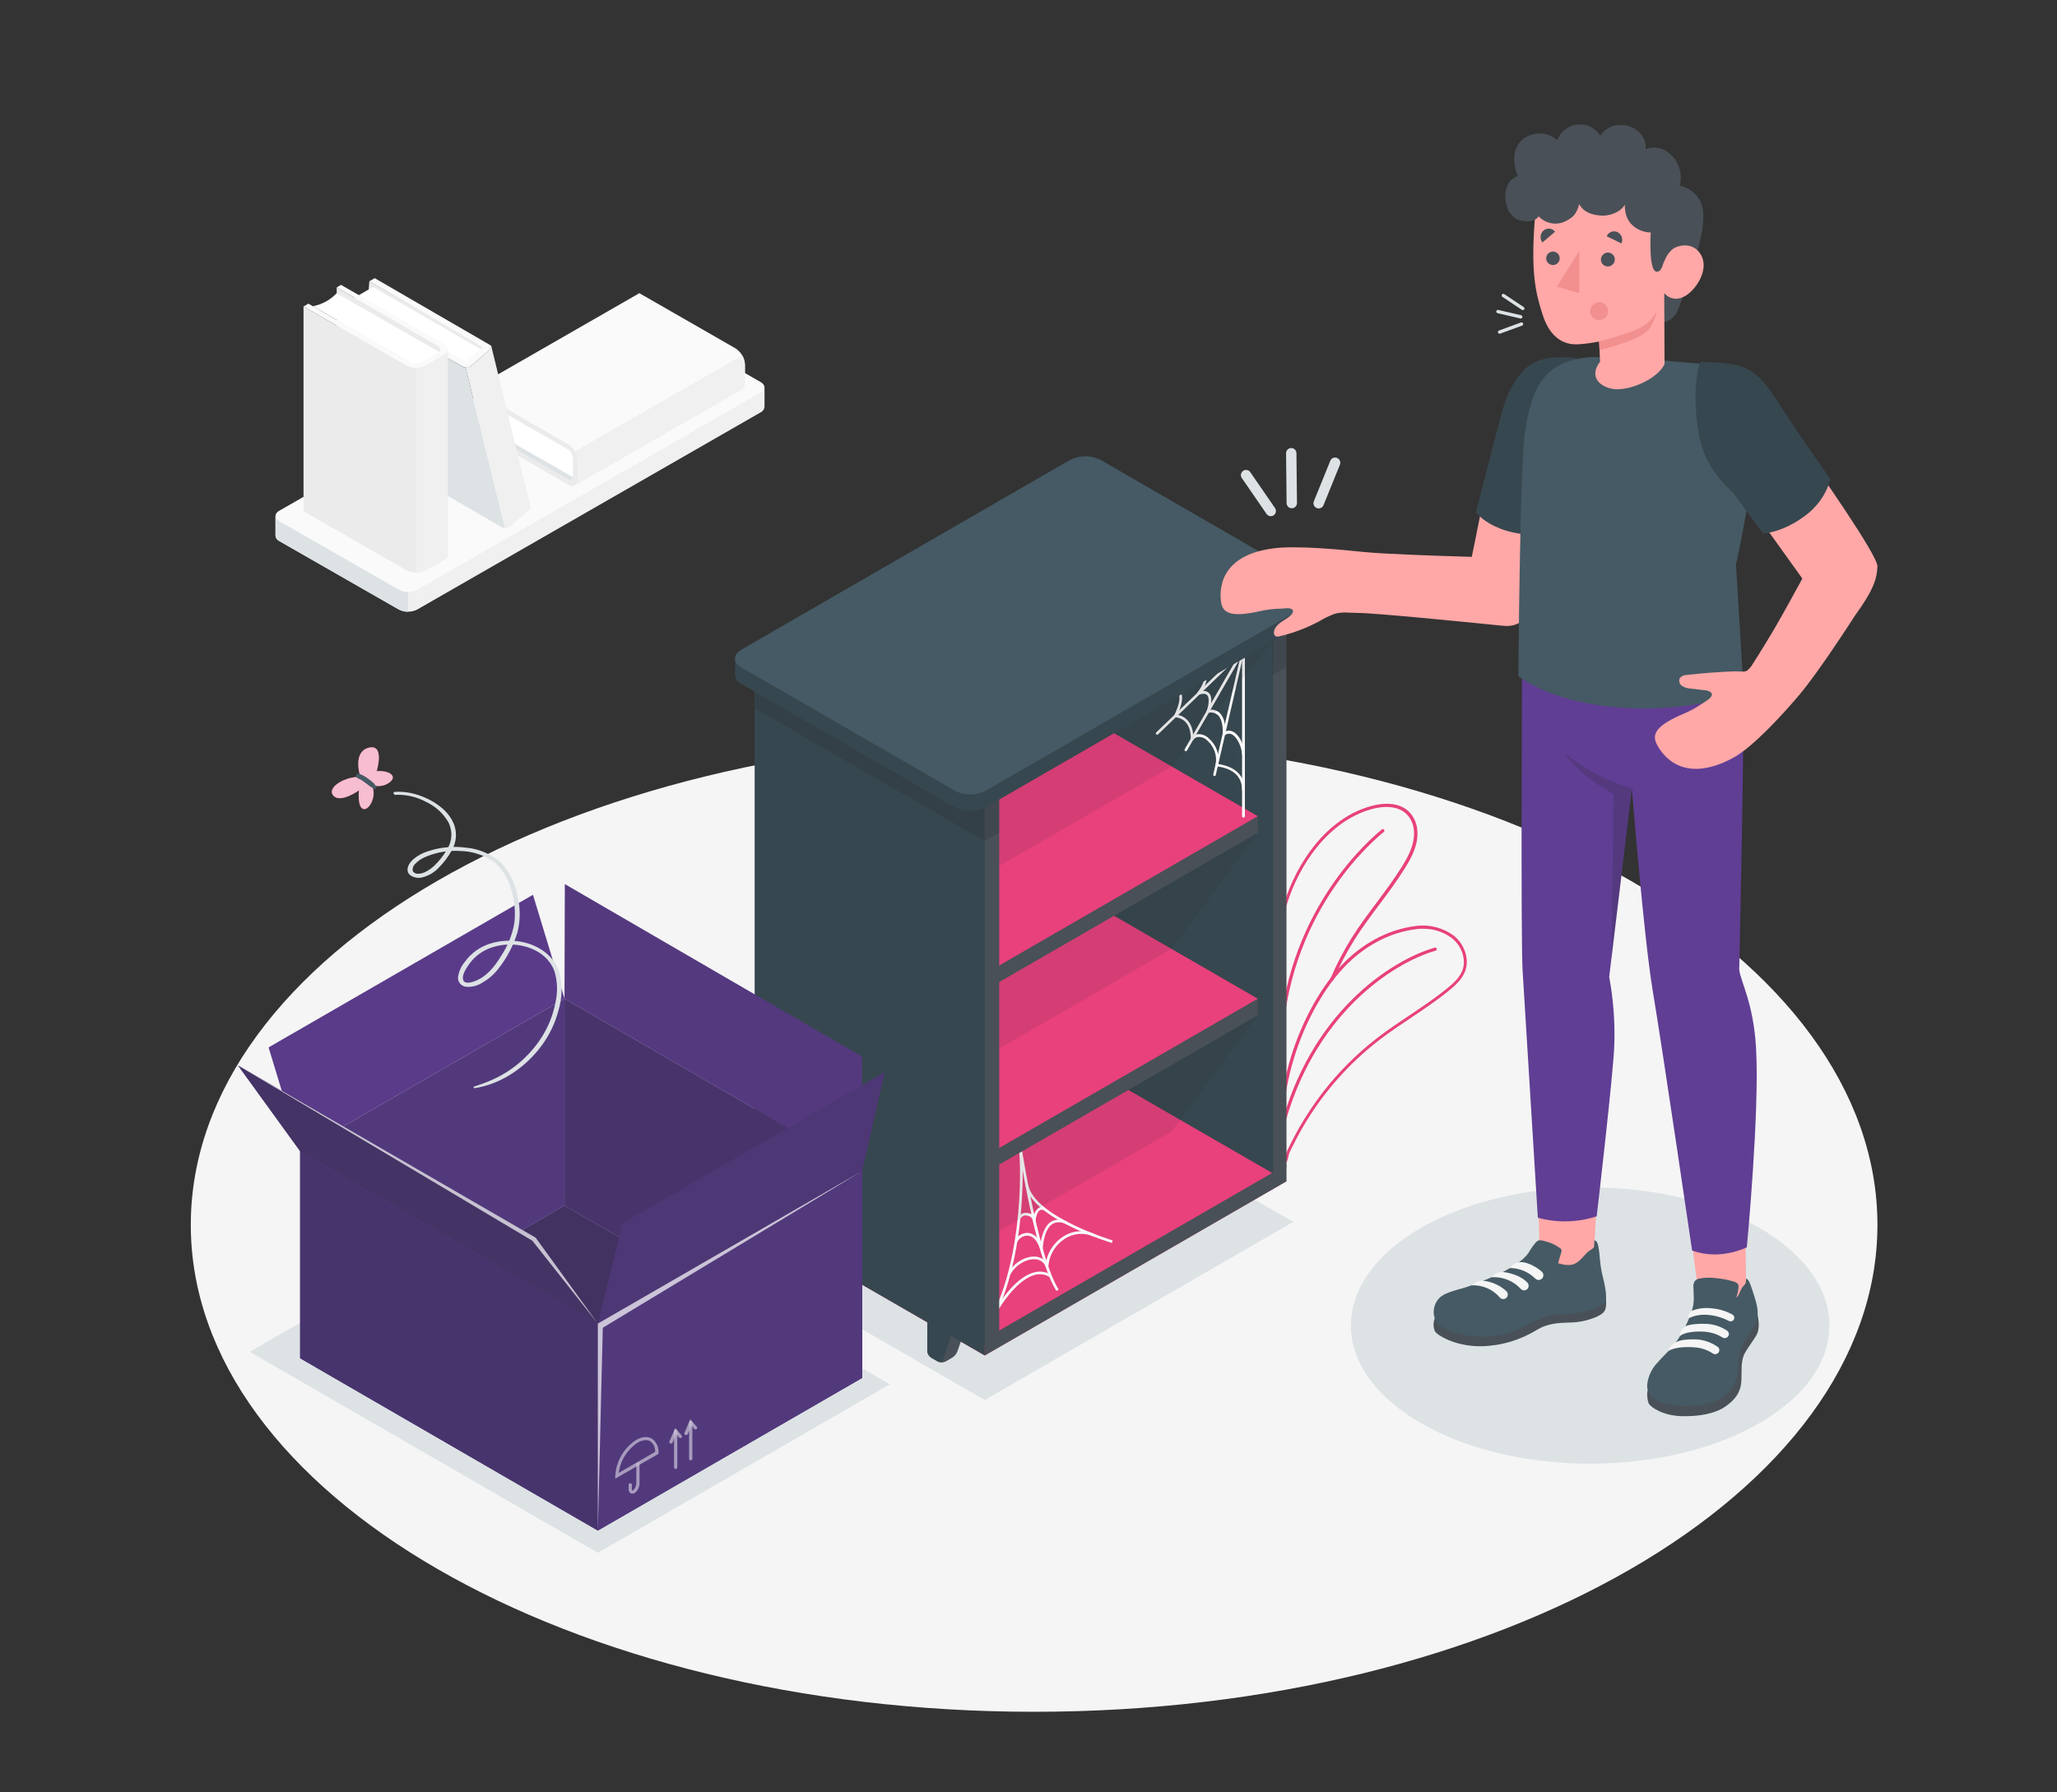 <svg width="264" height="230" viewBox="0 0 264 230" fill="none" xmlns="http://www.w3.org/2000/svg">
<rect x="0" y="0" width="264" height="230" fill="#333333" stroke="none"/>
<path d="M132.72 219.701C192.496 219.701 240.954 191.722 240.954 157.21C240.954 122.697 192.496 94.719 132.72 94.719C72.945 94.719 24.487 122.697 24.487 157.21C24.487 191.722 72.945 219.701 132.72 219.701Z" fill="#F5F5F5"/>
<path d="M204.085 187.855C221.043 187.855 234.79 179.918 234.79 170.127C234.79 160.335 221.043 152.398 204.085 152.398C187.127 152.398 173.38 160.335 173.38 170.127C173.38 179.918 187.127 187.855 204.085 187.855Z" fill="#DDE2E5"/>
<path d="M126.377 179.69L91.739 159.685L131.331 136.827L165.974 156.828L126.377 179.69Z" fill="#DDE2E5"/>
<path d="M32.059 173.503L76.734 199.295L114.205 177.666L69.53 151.874L32.059 173.503Z" fill="#DDE2E5"/>
<path d="M98.119 52.27V49.731C98.1 49.584 98.044 49.445 97.955 49.326C97.866 49.208 97.749 49.114 97.613 49.054L82.281 40.259C81.916 40.075 81.513 39.98 81.104 39.98C80.695 39.98 80.292 40.075 79.926 40.259L35.863 65.559C35.728 65.619 35.61 65.712 35.521 65.831C35.433 65.949 35.376 66.089 35.357 66.235V68.775C35.376 68.921 35.432 69.061 35.521 69.18C35.609 69.298 35.727 69.391 35.863 69.451L51.19 78.232C51.556 78.416 51.959 78.511 52.368 78.511C52.777 78.511 53.18 78.416 53.545 78.232L97.609 52.932C97.744 52.873 97.862 52.779 97.951 52.661C98.04 52.542 98.096 52.403 98.115 52.256L98.119 52.27Z" fill="#F0F0F0"/>
<path d="M35.863 66.898L51.19 75.693C51.555 75.879 51.958 75.976 52.367 75.976C52.777 75.976 53.18 75.879 53.545 75.693L97.609 50.393C98.257 50.02 98.257 49.418 97.609 49.041L82.281 40.259C81.916 40.075 81.513 39.98 81.104 39.98C80.695 39.98 80.291 40.075 79.926 40.259L35.863 65.559C35.214 65.923 35.214 66.525 35.863 66.898Z" fill="#FAFAFA"/>
<path d="M52.368 75.978V78.513C51.958 78.519 51.553 78.422 51.19 78.232L35.863 69.46C35.727 69.401 35.609 69.307 35.521 69.189C35.432 69.07 35.376 68.931 35.357 68.784V66.24C35.366 66.137 35.399 66.038 35.453 65.95C35.274 66.277 35.407 66.654 35.863 66.916L51.19 75.698C51.552 75.89 51.958 75.987 52.368 75.978Z" fill="#DDE2E5"/>
<path d="M60.602 54.524L73.588 61.925L95.037 49.616L82.056 42.21L60.602 54.524Z" fill="#DDE2E5"/>
<path d="M73.735 61.364L61.209 54.174C61.535 53.112 61.51 51.974 61.14 50.927L73.588 58.038C73.588 58.038 73.827 58.825 73.735 61.364Z" fill="white"/>
<path d="M72.948 57.04C73.298 57.266 73.589 57.571 73.799 57.931C74.008 58.29 74.129 58.694 74.153 59.11V61.53C74.153 62.293 73.611 62.601 72.948 62.224L60.62 55.122V54.524L72.801 61.47C73.201 61.7 73.523 61.511 73.523 61.056V58.811C73.509 58.562 73.437 58.319 73.311 58.103C73.186 57.887 73.011 57.704 72.801 57.569L60.62 50.6V49.919L72.948 57.04Z" fill="#EBEBEB"/>
<path d="M60.62 49.942L82.056 37.628L94.398 44.712C94.748 44.938 95.04 45.244 95.249 45.605C95.459 45.965 95.58 46.37 95.603 46.787V49.22C95.619 49.369 95.595 49.519 95.532 49.655C95.47 49.791 95.372 49.908 95.249 49.993L73.799 62.307C73.92 62.22 74.016 62.103 74.078 61.968C74.139 61.832 74.163 61.682 74.148 61.534V59.11C74.126 58.694 74.005 58.289 73.796 57.93C73.586 57.57 73.294 57.265 72.943 57.04L60.62 49.942Z" fill="#FAFAFA"/>
<path d="M73.799 57.919C74.018 58.273 74.14 58.679 74.153 59.096V61.52C74.168 61.669 74.144 61.818 74.082 61.954C74.021 62.089 73.925 62.206 73.804 62.293L95.254 49.979C95.377 49.894 95.475 49.778 95.537 49.642C95.6 49.505 95.624 49.355 95.608 49.206V46.786C95.594 46.37 95.472 45.964 95.254 45.609L73.799 57.919Z" fill="#F0F0F0"/>
<path d="M47.4 36.101L47.276 37.738L61.775 45.517L62.101 44.56L47.4 36.101Z" fill="#EBEBEB"/>
<path d="M61.908 44.942L47.864 36.837L45.422 38.244L59.742 46.621L61.908 44.942Z" fill="white"/>
<path d="M57.106 45.752L55.726 62.026C55.733 62.21 55.783 62.389 55.874 62.55C55.964 62.71 56.092 62.846 56.246 62.946L64.392 67.661C64.522 67.733 64.667 67.774 64.815 67.781L59.755 47.168C59.608 47.16 59.464 47.121 59.332 47.053L58.748 46.713L57.106 45.752Z" fill="#DDE2E5"/>
<path d="M60.363 47.035L61.816 45.788L62.879 44.868C62.989 44.694 63.118 44.565 63.049 44.408L68.045 64.869C68.114 65.012 68.132 65.329 67.934 65.449L65.418 67.602C65.228 67.703 65.011 67.744 64.797 67.721L59.737 47.109C59.948 47.145 60.166 47.12 60.363 47.035Z" fill="#F0F0F0"/>
<path d="M62.883 44.275C63.169 44.441 63.1 44.625 62.883 44.873L60.363 47.03C60.202 47.114 60.024 47.158 59.843 47.158C59.662 47.158 59.483 47.114 59.323 47.03L57.106 45.752C56.816 45.586 56.766 45.347 56.991 45.218C57.139 45.158 57.299 45.132 57.458 45.144C57.618 45.155 57.773 45.202 57.911 45.282L59.659 46.294C59.712 46.321 59.772 46.336 59.831 46.336C59.891 46.336 59.95 46.321 60.004 46.294L61.844 44.694C61.941 44.638 61.941 44.551 61.844 44.496L47.4 36.101L48.09 35.701L62.883 44.275Z" fill="#FAFAFA"/>
<path d="M43.214 36.888L57.027 44.864V71.148L43.214 63.167V36.888Z" fill="#EBEBEB"/>
<path d="M56.581 45.301L43.214 37.628C42.396 38.495 41.325 39.081 40.154 39.302L53.412 46.943C53.412 46.943 54.267 46.741 56.581 45.301Z" fill="white"/>
<path d="M52.129 46.92C52.527 47.12 52.966 47.224 53.412 47.224C53.857 47.224 54.297 47.12 54.695 46.92L56.94 45.604C57.648 45.195 57.648 44.537 56.94 44.128L43.77 36.565L43.214 36.887L56.172 44.372C56.267 44.4 56.351 44.458 56.411 44.537C56.471 44.617 56.503 44.714 56.503 44.813C56.503 44.913 56.471 45.01 56.411 45.089C56.351 45.169 56.267 45.227 56.172 45.255L54.079 46.46C53.84 46.58 53.576 46.643 53.308 46.643C53.041 46.643 52.777 46.58 52.538 46.46L39.584 38.971L38.95 39.335L52.129 46.92Z" fill="#FAFAFA"/>
<path d="M38.954 39.335V65.614L52.129 73.177C52.527 73.376 52.966 73.48 53.412 73.48C53.858 73.48 54.297 73.376 54.695 73.177L56.949 71.884C57.096 71.82 57.222 71.717 57.315 71.586C57.408 71.456 57.465 71.303 57.478 71.144V44.864C57.464 45.024 57.406 45.177 57.312 45.307C57.217 45.436 57.088 45.538 56.94 45.6L54.695 46.92C54.297 47.12 53.858 47.223 53.412 47.223C52.966 47.223 52.527 47.12 52.129 46.92L38.954 39.335Z" fill="#EBEBEB"/>
<path d="M53.412 47.201C53.858 47.209 54.3 47.105 54.695 46.897L56.94 45.6C57.086 45.536 57.213 45.434 57.306 45.305C57.399 45.175 57.456 45.023 57.469 44.864V71.144C57.455 71.303 57.399 71.456 57.306 71.586C57.213 71.717 57.087 71.82 56.94 71.884L54.686 73.177C54.291 73.385 53.849 73.489 53.403 73.48L53.412 47.201Z" fill="#F0F0F0"/>
<path d="M164.382 142.6C164.313 141.436 164.157 140.042 163.968 138.423C163.264 132.278 162.303 123.86 164.851 115.796C166.401 110.888 170.137 105.069 175.969 103.454C177.267 103.095 180.404 102.566 181.609 105.349C181.778 105.751 181.88 106.179 181.908 106.614C182.032 108.381 181.236 109.94 180.353 111.361C179.337 113.013 178.159 114.581 177.018 116.109C175.942 117.553 174.824 119.043 173.849 120.589C172.796 122.268 171.873 124.026 171.089 125.847L170.716 125.686C171.499 123.847 172.422 122.07 173.476 120.373C174.456 118.813 175.578 117.314 176.664 115.865C177.796 114.347 178.964 112.783 179.976 111.15C180.822 109.77 181.586 108.293 181.471 106.642C181.446 106.252 181.356 105.87 181.204 105.51C180.128 103.022 177.239 103.518 176.048 103.845C170.371 105.418 166.723 111.113 165.205 115.915C162.685 123.901 163.641 132.268 164.341 138.377C164.525 140.001 164.686 141.404 164.755 142.577L164.382 142.6Z" fill="#E8417C"/>
<path d="M164.796 149.288C164.766 149.293 164.735 149.293 164.704 149.288C164.616 149.271 164.533 149.233 164.462 149.178C164.391 149.123 164.334 149.052 164.295 148.971C164.215 148.743 164.215 148.495 164.295 148.267C164.36 147.826 164.36 147.379 164.295 146.938C164.295 146.689 164.253 146.427 164.253 146.193V143.336C164.621 138.205 166.124 133.219 168.656 128.74C170.9 124.835 173.384 122.236 176.476 120.552C178.142 119.637 179.969 119.051 181.858 118.827C183.525 118.643 185.2 119.086 186.559 120.069C187.962 121.178 188.592 123.078 188.063 124.582C187.69 125.635 186.839 126.422 185.97 127.135C184.42 128.4 182.727 129.531 181.094 130.626C179.737 131.546 178.334 132.466 177.023 133.478C173.012 136.574 169.647 140.426 167.119 144.817C166.705 145.53 166.314 146.266 165.955 147.002L165.808 147.292C165.665 147.555 165.539 147.827 165.431 148.106C165.408 148.166 165.385 148.29 165.353 148.433C165.329 148.695 165.246 148.948 165.109 149.173C165.023 149.249 164.911 149.29 164.796 149.288ZM182.52 119.209C182.313 119.209 182.106 119.209 181.894 119.237C180.062 119.45 178.289 120.019 176.673 120.911C173.656 122.553 171.222 125.106 169.014 128.943C166.517 133.366 165.033 138.288 164.667 143.354V146.183C164.667 146.404 164.667 146.643 164.709 146.896C164.783 147.378 164.783 147.868 164.709 148.35C164.659 148.499 164.659 148.661 164.709 148.81C164.721 148.833 164.738 148.854 164.758 148.87C164.779 148.885 164.803 148.897 164.828 148.902C164.911 148.732 164.966 148.55 164.994 148.364C165.016 148.236 165.047 148.11 165.086 147.987C165.198 147.691 165.33 147.404 165.482 147.126L165.624 146.841C165.992 146.096 166.388 145.355 166.802 144.633C167.662 143.145 168.616 141.713 169.658 140.346C171.719 137.653 174.124 135.242 176.811 133.175C178.136 132.163 179.544 131.22 180.905 130.309C182.534 129.219 184.213 128.092 185.754 126.84C186.573 126.173 187.378 125.424 187.718 124.467C188.178 123.119 187.612 121.412 186.338 120.405C185.238 119.585 183.892 119.163 182.52 119.209Z" fill="#E8417C"/>
<path d="M164.451 145.36H164.4C164.375 145.354 164.35 145.343 164.329 145.327C164.307 145.312 164.289 145.292 164.275 145.269C164.261 145.247 164.252 145.221 164.249 145.195C164.245 145.169 164.246 145.142 164.253 145.116C168.048 129.982 178.541 123.229 184.144 121.624C184.195 121.61 184.25 121.616 184.296 121.642C184.343 121.668 184.377 121.711 184.392 121.762C184.406 121.814 184.4 121.869 184.374 121.916C184.349 121.964 184.305 121.999 184.254 122.015C178.734 123.593 168.398 130.258 164.649 145.213C164.636 145.255 164.61 145.293 164.574 145.319C164.539 145.346 164.495 145.36 164.451 145.36Z" fill="#E8417C"/>
<path d="M164.428 132.94C164.374 132.935 164.324 132.909 164.289 132.868C164.253 132.827 164.236 132.773 164.24 132.719C165.449 116.375 176.14 107.419 177.354 106.458C177.375 106.44 177.399 106.428 177.424 106.42C177.45 106.412 177.477 106.41 177.504 106.413C177.53 106.416 177.556 106.424 177.579 106.437C177.603 106.451 177.623 106.469 177.639 106.49C177.656 106.511 177.668 106.535 177.676 106.56C177.683 106.586 177.685 106.613 177.682 106.639C177.68 106.666 177.671 106.691 177.658 106.715C177.645 106.738 177.628 106.759 177.607 106.775C176.407 107.727 165.84 116.578 164.649 132.751C164.643 132.805 164.617 132.854 164.576 132.889C164.535 132.925 164.482 132.943 164.428 132.94Z" fill="#E8417C"/>
<path d="M163.154 75.941L137.573 61.18C137.376 61.038 137.144 60.951 136.901 60.927C136.659 60.904 136.415 60.945 136.193 61.047L134.353 62.109C134.151 62.25 133.99 62.443 133.887 62.667C133.785 62.891 133.744 63.138 133.769 63.383V133.4C133.807 134.082 134.005 134.746 134.347 135.337C134.689 135.929 135.165 136.431 135.738 136.804L161.314 151.547C161.511 151.69 161.743 151.778 161.985 151.802C162.228 151.826 162.472 151.786 162.694 151.685L164.534 150.618C164.734 150.476 164.892 150.284 164.993 150.061C165.095 149.838 165.134 149.592 165.109 149.348V79.345C165.073 78.664 164.878 78.001 164.538 77.41C164.198 76.819 163.724 76.315 163.154 75.941Z" fill="#495057"/>
<path d="M139.28 134.601L137.44 135.663V141.487C137.449 141.657 137.499 141.823 137.584 141.971C137.67 142.119 137.789 142.245 137.932 142.338L138.792 142.835C138.945 142.912 139.113 142.952 139.284 142.952C139.455 142.952 139.624 142.912 139.777 142.835L140.637 142.338C140.942 142.14 141.179 141.853 141.313 141.514L142.974 136.73L139.28 134.601Z" fill="#495057"/>
<path d="M137.44 141.487C137.449 141.657 137.499 141.823 137.584 141.971C137.67 142.119 137.789 142.245 137.932 142.338L138.792 142.835C138.852 142.871 138.918 142.893 138.988 142.899C139.057 142.906 139.127 142.896 139.192 142.872C139.257 142.848 139.315 142.809 139.363 142.759C139.411 142.708 139.447 142.648 139.468 142.582L141.12 137.793L137.44 135.663V141.487Z" fill="#37474F"/>
<path d="M157.735 145.222L155.895 146.289V152.108C155.904 152.279 155.952 152.446 156.037 152.594C156.122 152.743 156.24 152.869 156.383 152.964L157.248 153.461C157.399 153.538 157.567 153.578 157.737 153.578C157.908 153.578 158.076 153.538 158.227 153.461L159.092 152.964C159.398 152.766 159.634 152.479 159.768 152.14L161.424 147.352L157.735 145.222Z" fill="#495057"/>
<path d="M155.895 152.108C155.904 152.279 155.952 152.446 156.037 152.594C156.122 152.743 156.24 152.869 156.383 152.964L157.248 153.461C157.307 153.497 157.374 153.519 157.443 153.525C157.512 153.532 157.582 153.522 157.647 153.498C157.712 153.474 157.771 153.435 157.819 153.384C157.867 153.334 157.903 153.274 157.924 153.208L159.584 148.419L155.904 146.289L155.895 152.108Z" fill="#37474F"/>
<path d="M135.857 62.298L161.433 77.018C162.006 77.392 162.483 77.895 162.825 78.487C163.167 79.079 163.365 79.744 163.402 80.427V150.443C163.451 150.689 163.421 150.944 163.318 151.172C163.214 151.401 163.042 151.591 162.825 151.716C162.607 151.841 162.357 151.895 162.107 151.871C161.858 151.846 161.622 151.744 161.433 151.579L135.857 136.832C135.285 136.459 134.809 135.956 134.468 135.365C134.127 134.773 133.93 134.11 133.893 133.428V63.429C133.844 63.184 133.873 62.929 133.976 62.701C134.08 62.473 134.252 62.283 134.469 62.158C134.686 62.033 134.936 61.979 135.186 62.005C135.435 62.029 135.67 62.132 135.857 62.298Z" fill="#37474F"/>
<path d="M98.717 158.001L126.381 173.972L165.113 151.611L163.269 150.544L135.604 134.573L98.717 155.871V158.001Z" fill="#E8417C"/>
<path d="M126.381 173.972V171.842L165.113 149.482V151.611L126.381 173.972Z" fill="#495057"/>
<path d="M126.556 170.872L126.276 170.683C131.184 163.254 131.152 150.42 130.751 147.2C130.719 146.984 130.696 146.85 130.692 146.8L131.027 146.745C131.027 146.846 131.064 146.965 131.083 147.108C131.441 149.385 133.47 161.754 135.871 165.508L135.586 165.692C133.686 162.743 132.062 154.785 131.248 150.195C131.299 155.406 130.54 164.878 126.556 170.872Z" fill="#FAFAFA"/>
<path d="M142.711 159.528C142.293 159.404 132.513 156.441 131.612 152.127L131.947 152.058C132.803 156.175 142.707 159.174 142.808 159.206L142.711 159.528Z" fill="#FAFAFA"/>
<path d="M132.84 157.78L132.591 156.727C132.557 156.533 132.459 156.357 132.312 156.227C132.165 156.096 131.978 156.02 131.782 156.009C131.62 155.985 131.455 156.012 131.308 156.085C131.162 156.158 131.041 156.275 130.963 156.418L130.646 156.285C130.752 156.075 130.921 155.902 131.13 155.792C131.338 155.682 131.576 155.638 131.809 155.669C131.979 155.679 132.144 155.726 132.294 155.805C132.443 155.884 132.575 155.995 132.679 156.129C132.734 155.692 132.957 155.295 133.3 155.02C133.43 154.952 133.575 154.919 133.722 154.924C133.869 154.929 134.012 154.971 134.137 155.048L133.985 155.351C133.909 155.302 133.821 155.273 133.73 155.267C133.639 155.262 133.548 155.28 133.465 155.319C133.074 155.54 132.923 156.391 132.9 156.699L132.84 157.78Z" fill="#FAFAFA"/>
<path d="M133.801 161.29L133.498 160.333C133.153 159.252 132.578 158.631 131.897 158.59C131.613 158.584 131.333 158.662 131.092 158.813C130.851 158.964 130.659 159.182 130.54 159.441L130.232 159.293C130.377 158.97 130.615 158.698 130.916 158.51C131.217 158.323 131.566 158.229 131.92 158.24C132.329 158.263 133.033 158.484 133.558 159.551C133.673 158.709 134.018 157.357 134.905 156.791C135.224 156.616 135.582 156.527 135.946 156.531C136.309 156.535 136.665 156.632 136.98 156.814L136.837 157.122C136.574 156.966 136.275 156.881 135.969 156.873C135.663 156.866 135.36 156.938 135.089 157.081C133.907 157.817 133.829 160.25 133.829 160.278L133.801 161.29Z" fill="#FAFAFA"/>
<path d="M129.647 163.627L129.344 163.47C130.025 162.159 131.52 161.216 132.817 161.281C133.092 161.284 133.363 161.349 133.61 161.471C133.857 161.592 134.073 161.768 134.243 161.984C134.368 161.323 134.625 160.693 135 160.133C135.375 159.573 135.859 159.095 136.423 158.728C137.029 158.325 137.728 158.086 138.453 158.032C139.178 157.978 139.905 158.111 140.563 158.419L140.43 158.728C139.823 158.447 139.155 158.326 138.488 158.376C137.822 158.425 137.179 158.645 136.621 159.013C136.024 159.399 135.527 159.92 135.167 160.534C134.808 161.147 134.597 161.836 134.551 162.546V163.415L134.229 162.605C134.122 162.318 133.931 162.069 133.679 161.893C133.428 161.717 133.128 161.622 132.821 161.621C131.63 161.561 130.273 162.426 129.647 163.627Z" fill="#FAFAFA"/>
<path d="M127.78 168.705L127.481 168.539C127.895 167.785 130.098 163.995 132.707 163.309C133.075 163.204 133.461 163.177 133.84 163.232C134.219 163.287 134.582 163.421 134.905 163.627L134.731 163.916C134.446 163.736 134.126 163.618 133.792 163.57C133.458 163.522 133.118 163.544 132.794 163.636C130.88 164.142 128.902 166.681 127.78 168.705Z" fill="#FAFAFA"/>
<path d="M161.424 128.184V130.313L126.381 150.544L98.717 134.573V132.443L133.76 112.212L161.424 128.184Z" fill="#495057"/>
<path d="M161.424 128.184L126.381 148.414L98.717 132.443L133.76 112.212L161.424 128.184Z" fill="#E8417C"/>
<path d="M161.424 104.76V106.886L126.381 127.121L98.717 111.145V109.02L133.76 88.785L161.424 104.76Z" fill="#495057"/>
<path d="M161.424 104.76L126.381 124.991L98.717 109.02L133.76 88.785L161.424 104.76Z" fill="#E8417C"/>
<path d="M126.262 97.212L100.686 82.469C100.488 82.326 100.257 82.238 100.014 82.214C99.772 82.19 99.528 82.23 99.306 82.331C98.975 82.519 97.797 83.205 97.466 83.393C97.264 83.535 97.104 83.728 97.002 83.952C96.901 84.176 96.861 84.423 96.886 84.668V154.666C96.924 155.348 97.122 156.012 97.464 156.603C97.806 157.195 98.282 157.697 98.855 158.07L124.431 172.817C124.628 172.96 124.86 173.048 125.102 173.072C125.345 173.097 125.589 173.056 125.811 172.955C126.142 172.762 127.329 172.081 127.651 171.884C127.853 171.744 128.015 171.552 128.118 171.329C128.222 171.106 128.264 170.859 128.24 170.614V100.62C128.202 99.937 128.003 99.271 127.659 98.679C127.316 98.087 126.837 97.584 126.262 97.212Z" fill="#495057"/>
<path opacity="0.2" d="M126.381 107.957L128.231 106.89V100.496L126.377 101.563L126.381 107.957Z" fill="#23272E"/>
<path opacity="0.2" d="M163.274 86.659L165.123 85.597V79.203L163.269 80.27L163.274 86.659Z" fill="#23272E"/>
<path d="M102.406 155.871L100.566 156.934V162.757C100.576 162.928 100.625 163.094 100.711 163.242C100.796 163.39 100.915 163.515 101.058 163.608L101.919 164.105C102.071 164.182 102.24 164.223 102.411 164.223C102.582 164.223 102.751 164.182 102.903 164.105L103.763 163.608C104.068 163.412 104.304 163.126 104.439 162.789L106.1 158.001L102.406 155.871Z" fill="#495057"/>
<path d="M100.562 162.757C100.571 162.928 100.62 163.094 100.706 163.242C100.791 163.389 100.911 163.515 101.054 163.608L101.914 164.105C101.973 164.141 102.04 164.163 102.109 164.169C102.179 164.176 102.248 164.167 102.313 164.142C102.378 164.118 102.437 164.079 102.485 164.029C102.533 163.979 102.569 163.918 102.59 163.852L104.251 159.063L100.571 156.934L100.562 162.757Z" fill="#37474F"/>
<path d="M120.848 166.52L119.008 167.583V173.406C119.016 173.576 119.065 173.742 119.149 173.89C119.234 174.038 119.353 174.164 119.495 174.257L120.36 174.754C120.512 174.831 120.68 174.871 120.85 174.871C121.02 174.871 121.188 174.831 121.34 174.754L122.205 174.257C122.508 174.059 122.744 173.774 122.881 173.438L124.537 168.65L120.848 166.52Z" fill="#495057"/>
<path d="M119.008 173.383C119.016 173.553 119.065 173.719 119.149 173.867C119.234 174.015 119.353 174.141 119.495 174.234L120.36 174.731C120.419 174.767 120.486 174.789 120.555 174.795C120.625 174.802 120.694 174.793 120.759 174.768C120.824 174.744 120.883 174.705 120.931 174.655C120.979 174.605 121.015 174.544 121.036 174.478L122.692 169.689L119.012 167.56L119.008 173.383Z" fill="#37474F"/>
<path d="M98.837 83.536L124.417 98.279C124.989 98.653 125.465 99.156 125.807 99.749C126.148 100.341 126.345 101.005 126.381 101.688V173.972C126.381 173.972 124.96 173.13 124.417 172.817L98.841 158.07C98.269 157.697 97.792 157.195 97.45 156.603C97.108 156.012 96.91 155.348 96.872 154.666V84.668C96.823 84.422 96.852 84.167 96.956 83.939C97.059 83.711 97.231 83.521 97.448 83.396C97.665 83.271 97.916 83.218 98.165 83.243C98.414 83.268 98.649 83.37 98.837 83.536Z" fill="#37474F"/>
<path opacity="0.2" d="M124.417 98.279L98.837 83.536C98.649 83.37 98.414 83.268 98.165 83.243C97.916 83.218 97.665 83.271 97.448 83.396C97.231 83.521 97.059 83.711 96.956 83.939C96.852 84.167 96.823 84.422 96.872 84.668V90.919L126.381 107.939V101.688C126.345 101.005 126.148 100.341 125.807 99.749C125.465 99.156 124.989 98.653 124.417 98.279Z" fill="#23272E"/>
<path d="M159.58 104.931C159.535 104.929 159.492 104.911 159.461 104.879C159.429 104.848 159.411 104.805 159.41 104.76V83.757L139.377 95.321C139.358 95.333 139.337 95.341 139.315 95.345C139.293 95.349 139.27 95.348 139.248 95.342C139.227 95.336 139.207 95.326 139.189 95.312C139.171 95.299 139.157 95.281 139.147 95.261C139.135 95.242 139.127 95.221 139.124 95.198C139.121 95.176 139.122 95.153 139.127 95.132C139.133 95.11 139.143 95.089 139.156 95.071C139.17 95.053 139.187 95.038 139.206 95.027L159.52 83.315C159.545 83.299 159.575 83.291 159.605 83.291C159.635 83.291 159.665 83.299 159.69 83.315C159.716 83.33 159.737 83.352 159.751 83.378C159.766 83.404 159.773 83.433 159.773 83.462V104.76C159.773 104.785 159.768 104.809 159.758 104.831C159.748 104.854 159.734 104.874 159.715 104.89C159.697 104.906 159.675 104.918 159.652 104.925C159.629 104.932 159.604 104.934 159.58 104.931Z" fill="#FAFAFA"/>
<path d="M155.89 99.604H155.84C155.796 99.594 155.758 99.567 155.734 99.529C155.71 99.491 155.701 99.445 155.711 99.401L159.143 84.539L152.335 96.329C152.324 96.348 152.31 96.366 152.292 96.38C152.275 96.394 152.255 96.404 152.233 96.41C152.212 96.416 152.189 96.418 152.167 96.415C152.145 96.412 152.124 96.404 152.105 96.393C152.085 96.382 152.067 96.367 152.053 96.349C152.039 96.332 152.029 96.311 152.023 96.289C152.017 96.267 152.016 96.245 152.019 96.222C152.021 96.2 152.029 96.178 152.04 96.158L159.4 83.38C159.421 83.344 159.454 83.318 159.493 83.305C159.531 83.291 159.574 83.292 159.612 83.306C159.65 83.321 159.681 83.35 159.699 83.386C159.718 83.422 159.723 83.464 159.713 83.504L156.033 99.48C156.025 99.512 156.007 99.542 155.981 99.564C155.956 99.586 155.924 99.6 155.89 99.604Z" fill="#FAFAFA"/>
<path d="M148.517 94.3C148.493 94.3 148.47 94.295 148.449 94.286C148.427 94.276 148.408 94.262 148.392 94.245C148.361 94.213 148.343 94.17 148.343 94.125C148.343 94.08 148.361 94.037 148.392 94.006L159.46 83.357C159.492 83.325 159.535 83.308 159.58 83.308C159.624 83.308 159.667 83.325 159.699 83.357C159.731 83.389 159.749 83.433 159.749 83.478C159.749 83.524 159.731 83.568 159.699 83.6L148.632 94.245C148.617 94.261 148.599 94.274 148.58 94.284C148.56 94.293 148.539 94.299 148.517 94.3Z" fill="#FAFAFA"/>
<path d="M159.58 101.531C159.535 101.53 159.492 101.512 159.461 101.48C159.429 101.448 159.411 101.406 159.409 101.361C159.409 98.573 156.3 98.385 156.166 98.38C156.141 98.378 156.117 98.371 156.095 98.359C156.073 98.347 156.053 98.331 156.038 98.311C156.023 98.292 156.013 98.269 156.008 98.245C156.004 98.221 156.004 98.197 156.01 98.173C156.124 97.604 156.085 97.014 155.899 96.465C155.712 95.915 155.384 95.424 154.947 95.041C154.788 94.881 154.596 94.758 154.385 94.679C154.174 94.6 153.949 94.566 153.724 94.581C153.604 94.601 153.49 94.647 153.389 94.715C153.288 94.783 153.203 94.872 153.14 94.976C153.12 95.01 153.09 95.036 153.054 95.05C153.019 95.064 152.979 95.066 152.942 95.054C152.905 95.043 152.873 95.02 152.852 94.988C152.83 94.956 152.82 94.918 152.822 94.88C152.822 94.774 153.011 92.294 150.83 92.051C150.802 92.047 150.776 92.037 150.752 92.021C150.729 92.005 150.71 91.984 150.697 91.959C150.685 91.934 150.678 91.908 150.678 91.88C150.678 91.853 150.685 91.826 150.697 91.802C150.697 91.802 151.663 89.994 151.29 89.107C151.247 89.002 151.18 88.91 151.095 88.836C151.009 88.763 150.908 88.71 150.798 88.683C150.776 88.678 150.756 88.668 150.738 88.653C150.721 88.64 150.706 88.622 150.695 88.602C150.684 88.583 150.678 88.561 150.676 88.538C150.674 88.516 150.676 88.493 150.683 88.472C150.697 88.429 150.727 88.393 150.766 88.372C150.805 88.351 150.852 88.345 150.895 88.357C151.053 88.398 151.2 88.475 151.323 88.583C151.446 88.691 151.542 88.826 151.603 88.978C151.957 89.82 151.359 91.213 151.102 91.738C152.795 92.064 153.107 93.661 153.153 94.452C153.305 94.344 153.477 94.271 153.659 94.236C153.936 94.209 154.215 94.245 154.475 94.341C154.736 94.438 154.971 94.592 155.164 94.792C155.621 95.195 155.971 95.706 156.182 96.277C156.393 96.849 156.459 97.464 156.373 98.067C157.119 98.164 159.75 98.684 159.745 101.37C159.743 101.413 159.725 101.453 159.694 101.483C159.663 101.513 159.622 101.53 159.58 101.531Z" fill="#FAFAFA"/>
<path d="M159.58 96.94C159.537 96.941 159.496 96.924 159.464 96.895C159.432 96.867 159.413 96.827 159.41 96.784C159.336 95.809 158.77 94.548 158.057 94.236C157.916 94.172 157.759 94.152 157.606 94.177C157.454 94.201 157.311 94.269 157.197 94.374C157.169 94.392 157.136 94.401 157.103 94.401C157.069 94.401 157.036 94.392 157.008 94.374C156.979 94.358 156.955 94.333 156.94 94.304C156.924 94.275 156.918 94.241 156.921 94.208C156.921 94.208 157.073 92.483 156.295 91.77C156.127 91.629 155.927 91.531 155.712 91.483C155.498 91.435 155.275 91.439 155.063 91.494C155.033 91.5 155.003 91.498 154.974 91.489C154.946 91.479 154.921 91.462 154.902 91.439C154.882 91.416 154.869 91.388 154.863 91.358C154.857 91.328 154.859 91.297 154.869 91.269C155.026 90.841 155.329 89.64 154.92 89.212C154.727 89.015 154.373 88.996 153.862 89.162C153.827 89.173 153.789 89.173 153.755 89.162C153.72 89.15 153.69 89.127 153.669 89.097C153.648 89.068 153.636 89.032 153.636 88.996C153.636 88.96 153.648 88.925 153.669 88.895C153.954 88.536 154.658 87.487 154.483 86.986C154.454 86.917 154.407 86.856 154.348 86.811C154.288 86.766 154.217 86.737 154.143 86.728C154.121 86.723 154.1 86.713 154.082 86.7C154.064 86.687 154.049 86.67 154.037 86.651C154.026 86.632 154.018 86.61 154.015 86.588C154.012 86.566 154.013 86.543 154.018 86.521C154.023 86.499 154.031 86.479 154.044 86.46C154.057 86.442 154.073 86.426 154.092 86.415C154.111 86.403 154.133 86.395 154.155 86.392C154.177 86.389 154.199 86.391 154.221 86.397C154.35 86.416 154.472 86.468 154.574 86.549C154.677 86.63 154.756 86.736 154.805 86.857C154.994 87.405 154.534 88.237 154.212 88.697C154.377 88.658 154.55 88.659 154.716 88.702C154.881 88.744 155.033 88.826 155.159 88.941C155.665 89.465 155.421 90.574 155.27 91.094C155.494 91.067 155.721 91.088 155.937 91.155C156.153 91.223 156.352 91.335 156.521 91.485C157.206 92.11 157.28 93.325 157.271 93.881C157.414 93.814 157.572 93.779 157.731 93.779C157.89 93.779 158.047 93.814 158.191 93.881C159.06 94.263 159.663 95.62 159.75 96.72C159.752 96.742 159.749 96.764 159.742 96.785C159.735 96.806 159.724 96.826 159.71 96.843C159.695 96.859 159.677 96.873 159.657 96.882C159.637 96.892 159.616 96.898 159.594 96.899L159.58 96.94Z" fill="#FAFAFA"/>
<path d="M169.489 76.01C169.468 75.766 169.381 75.532 169.239 75.332C169.096 75.133 168.903 74.975 168.68 74.874L141.259 59.041C140.649 58.733 139.976 58.572 139.293 58.572C138.609 58.572 137.936 58.733 137.326 59.041L95.153 83.393C94.93 83.494 94.737 83.652 94.594 83.852C94.452 84.051 94.366 84.285 94.344 84.53V86.659C94.366 86.904 94.452 87.138 94.594 87.337C94.737 87.537 94.93 87.695 95.153 87.796L122.574 103.624C123.183 103.935 123.857 104.097 124.54 104.097C125.224 104.097 125.898 103.935 126.507 103.624L168.68 79.276C168.903 79.176 169.096 79.018 169.239 78.818C169.381 78.618 169.468 78.385 169.489 78.14V76.01Z" fill="#37474F"/>
<path d="M122.573 101.494L95.152 85.666C94.067 85.036 94.067 84.019 95.152 83.393L137.325 59.041C137.935 58.733 138.608 58.572 139.291 58.572C139.975 58.572 140.648 58.733 141.258 59.041L168.678 74.874C169.769 75.504 169.769 76.516 168.678 77.147L126.506 101.494C125.897 101.805 125.223 101.967 124.539 101.967C123.856 101.967 123.182 101.805 122.573 101.494Z" fill="#455A64"/>
<path opacity="0.1" d="M163.269 82.395L150.361 98.371L128.231 111.15L128.226 102.631L163.269 82.395Z" fill="#23272E"/>
<path opacity="0.1" d="M161.424 106.886L150.361 121.794L128.231 134.578V126.054L161.424 106.886Z" fill="#23272E"/>
<path opacity="0.1" d="M161.424 130.313L150.361 145.222L128.231 158.005V149.482L161.424 130.313Z" fill="#23272E"/>
<path d="M110.659 176.842L76.729 196.434L38.522 174.322L72.451 154.735L110.659 176.842Z" fill="#603E94"/>
<path opacity="0.5" d="M110.659 176.842L76.729 196.434L38.522 174.322L72.451 154.735L110.659 176.842Z" fill="#23272E"/>
<path d="M72.451 128.179V154.735L38.522 174.322V147.77L72.451 128.179Z" fill="#603E94"/>
<path opacity="0.23" d="M72.451 128.179V154.735L38.522 174.322V147.77L72.451 128.179Z" fill="#23272E"/>
<path d="M76.729 169.878V196.434L38.522 174.322V147.77L76.729 169.878Z" fill="#603E94"/>
<path opacity="0.38" d="M76.729 169.878V196.434L38.522 174.322V147.77L76.729 169.878Z" fill="#23272E"/>
<path d="M110.659 150.287V176.842L72.451 154.735V128.179L110.659 150.287Z" fill="#603E94"/>
<path opacity="0.4" d="M110.659 150.287V176.842L72.451 154.735V128.179L110.659 150.287Z" fill="#23272E"/>
<path d="M110.659 176.842V150.287L76.73 169.878V196.434L110.659 176.842Z" fill="#603E94"/>
<path opacity="0.23" d="M110.659 176.842V150.287L76.73 169.878V196.434L110.659 176.842Z" fill="#23272E"/>
<path d="M72.451 128.179L72.497 113.477L110.613 135.613L110.659 150.287L72.451 128.179Z" fill="#603E94"/>
<path opacity="0.2" d="M72.451 128.179L72.497 113.477L110.613 135.613L110.659 150.287L72.451 128.179Z" fill="#23272E"/>
<path d="M76.73 169.878L79.913 157.016L113.534 137.604L110.659 150.287L76.73 169.878Z" fill="#603E94"/>
<path opacity="0.3" d="M76.73 169.878L79.913 157.016L113.534 137.604L110.659 150.287L76.73 169.878Z" fill="#23272E"/>
<path d="M38.522 147.77L34.474 134.43L68.403 114.844L72.451 128.179L38.522 147.77Z" fill="#603E94"/>
<path opacity="0.1" d="M38.522 147.77L34.474 134.43L68.403 114.844L72.451 128.179L38.522 147.77Z" fill="#23272E"/>
<path d="M38.522 147.77L30.536 136.744L68.748 158.852L76.729 169.878L38.522 147.77Z" fill="#603E94"/>
<path opacity="0.45" d="M38.522 147.77L30.536 136.744L68.748 158.852L76.729 169.878L38.522 147.77Z" fill="#23272E"/>
<g opacity="0.7">
<path opacity="0.7" d="M86.72 188.536C86.665 188.536 86.612 188.514 86.572 188.475C86.533 188.437 86.51 188.384 86.509 188.329V183.655C86.51 183.599 86.533 183.546 86.572 183.507C86.612 183.467 86.665 183.445 86.72 183.443C86.776 183.445 86.828 183.467 86.867 183.507C86.906 183.546 86.927 183.6 86.927 183.655V188.329C86.927 188.383 86.906 188.436 86.867 188.475C86.828 188.514 86.775 188.536 86.72 188.536Z" fill="white"/>
<path opacity="0.7" d="M86.109 185.274C86.081 185.279 86.053 185.279 86.026 185.274C85.976 185.251 85.936 185.21 85.916 185.158C85.895 185.107 85.895 185.05 85.915 184.998L86.661 183.282L87.489 184.239C87.518 184.282 87.531 184.334 87.525 184.386C87.518 184.438 87.493 184.485 87.454 184.519C87.414 184.554 87.364 184.572 87.312 184.571C87.26 184.57 87.21 184.551 87.171 184.515L86.78 184.055L86.32 185.159C86.3 185.197 86.27 185.228 86.232 185.249C86.194 185.269 86.151 185.278 86.109 185.274Z" fill="white"/>
<path opacity="0.7" d="M88.648 187.436C88.593 187.435 88.54 187.412 88.501 187.373C88.463 187.333 88.441 187.28 88.441 187.225V182.556C88.441 182.501 88.463 182.448 88.501 182.409C88.54 182.37 88.593 182.349 88.648 182.349C88.703 182.349 88.755 182.37 88.794 182.409C88.833 182.448 88.855 182.501 88.855 182.556V187.22C88.856 187.248 88.851 187.275 88.841 187.301C88.831 187.327 88.815 187.351 88.796 187.371C88.777 187.391 88.754 187.407 88.729 187.418C88.703 187.43 88.676 187.436 88.648 187.436Z" fill="white"/>
<path opacity="0.7" d="M88.036 184.175C88.009 184.179 87.981 184.179 87.953 184.175C87.928 184.164 87.905 184.148 87.886 184.128C87.867 184.108 87.852 184.085 87.842 184.059C87.833 184.033 87.828 184.006 87.829 183.978C87.83 183.951 87.836 183.924 87.847 183.899L88.588 182.16L89.416 183.112C89.454 183.152 89.476 183.204 89.476 183.259C89.476 183.314 89.454 183.367 89.416 183.407C89.397 183.426 89.374 183.442 89.349 183.452C89.323 183.463 89.296 183.468 89.269 183.468C89.242 183.468 89.214 183.463 89.189 183.452C89.164 183.442 89.141 183.426 89.122 183.407L88.731 182.947L88.271 184.051C88.252 184.095 88.218 184.131 88.175 184.154C88.133 184.177 88.084 184.184 88.036 184.175Z" fill="white"/>
</g>
<g opacity="0.7">
<path opacity="0.7" d="M81.159 191.705C81.08 191.706 81.003 191.687 80.934 191.65C80.85 191.597 80.783 191.522 80.739 191.434C80.694 191.346 80.674 191.247 80.681 191.148V190.573C80.682 190.518 80.705 190.465 80.744 190.427C80.784 190.388 80.837 190.366 80.892 190.366C80.947 190.366 81 190.388 81.039 190.427C81.078 190.466 81.099 190.519 81.099 190.573V191.148C81.099 191.231 81.099 191.277 81.141 191.286C81.182 191.296 81.205 191.286 81.274 191.25C81.403 191.13 81.505 190.984 81.573 190.821C81.641 190.658 81.672 190.483 81.665 190.307V187.915C81.665 187.86 81.687 187.807 81.726 187.768C81.764 187.729 81.817 187.708 81.872 187.708C81.927 187.708 81.98 187.729 82.018 187.768C82.057 187.807 82.079 187.86 82.079 187.915V190.307C82.089 190.555 82.041 190.802 81.938 191.028C81.835 191.255 81.68 191.453 81.486 191.608C81.387 191.669 81.275 191.703 81.159 191.705Z" fill="white"/>
<path opacity="0.7" d="M78.965 189.778V189.419C79.02 188.498 79.289 187.602 79.751 186.803C80.214 186.004 80.857 185.325 81.628 184.819C82.383 184.386 83.1 184.322 83.652 184.644C83.947 184.846 84.181 185.123 84.332 185.447C84.483 185.771 84.543 186.129 84.508 186.484V186.604L78.965 189.778ZM82.88 184.837C82.511 184.854 82.153 184.965 81.84 185.159C81.179 185.594 80.619 186.167 80.198 186.837C79.777 187.508 79.506 188.261 79.402 189.046L84.08 186.341C84.1 186.075 84.051 185.808 83.937 185.566C83.824 185.324 83.649 185.116 83.432 184.961C83.262 184.872 83.071 184.83 82.88 184.837Z" fill="white"/>
</g>
<path opacity="0.7" d="M30.536 136.744L68.748 158.852L76.729 169.878L68.325 159.243L30.536 136.744Z" fill="white"/>
<path opacity="0.7" d="M110.659 150.287L76.73 169.878V196.434L77.364 170.412L110.659 150.287Z" fill="white"/>
<path d="M60.868 139.665C64.369 139.159 67.566 136.905 69.609 134.072C70.561 132.748 71.263 131.26 71.678 129.683C72.12 128.208 72.193 126.648 71.89 125.138C71.26 122.613 68.923 121.118 66.453 120.805C65.199 120.64 63.925 120.765 62.727 121.169C61.485 121.595 60.407 122.399 59.645 123.469C59.167 124.038 58.866 124.736 58.78 125.474C58.773 125.763 58.875 126.045 59.066 126.262C59.257 126.48 59.523 126.617 59.81 126.647C60.551 126.71 61.291 126.522 61.913 126.114C62.67 125.689 63.337 125.12 63.877 124.439C65.034 123.011 65.9 121.37 66.425 119.609C66.794 118.098 66.794 116.52 66.425 115.009C66.145 113.428 65.423 111.959 64.341 110.773C63.102 109.645 61.529 108.953 59.861 108.799C58.201 108.571 56.51 108.728 54.921 109.259C54.222 109.471 53.576 109.825 53.021 110.299C52.625 110.667 52.175 111.274 52.336 111.872C52.496 112.47 53.37 112.737 53.964 112.659C54.842 112.494 55.647 112.058 56.264 111.412C56.952 110.735 57.536 109.96 57.998 109.112C58.341 108.503 58.52 107.815 58.518 107.116C58.458 104.199 55.233 102.313 52.708 101.78C52.026 101.637 51.328 101.591 50.633 101.642C50.399 101.642 50.541 102.028 50.73 102.014C52.089 101.952 53.44 102.257 54.64 102.897C55.825 103.442 56.819 104.328 57.497 105.441C57.799 105.99 57.948 106.61 57.928 107.236C57.909 107.863 57.722 108.472 57.386 109.002C56.936 109.786 56.375 110.502 55.721 111.127C55.174 111.624 54.341 112.199 53.573 112.143C53.446 112.143 53.322 112.107 53.215 112.04C53.107 111.972 53.021 111.876 52.966 111.762C52.943 111.611 52.955 111.456 53.002 111.311C53.049 111.165 53.13 111.033 53.237 110.924C53.643 110.487 54.146 110.15 54.705 109.94C56.084 109.366 57.579 109.121 59.07 109.222C60.606 109.25 62.101 109.73 63.366 110.602C64.469 111.518 65.251 112.76 65.602 114.149C66.046 115.56 66.184 117.05 66.007 118.519C65.734 119.997 65.166 121.405 64.337 122.659C63.486 124.067 62.419 125.419 60.818 125.971C60.422 126.114 59.594 126.321 59.438 125.746C59.282 125.171 59.732 124.462 60.022 124.016C60.663 123.007 61.597 122.219 62.699 121.757C63.763 121.331 64.911 121.158 66.053 121.251C68.219 121.412 70.418 122.544 71.172 124.697C71.551 125.983 71.592 127.346 71.292 128.653C71.022 130.085 70.506 131.461 69.769 132.719C68.184 135.392 65.784 137.487 62.92 138.695C62.239 138.989 61.54 139.237 60.827 139.467C60.754 139.495 60.786 139.679 60.868 139.665Z" fill="#DDE2E5"/>
<path d="M46.245 99.728C44.405 99.594 41.87 101.044 42.772 102.102C43.674 103.16 46.066 101.448 46.066 101.448C46.066 101.448 45.84 103.587 46.622 103.831C47.404 104.075 48.462 102.033 47.68 100.726C48.057 100.875 48.466 100.926 48.868 100.874C49.27 100.823 49.653 100.671 49.98 100.432C51.093 99.613 49.916 98.84 48.347 98.978C48.347 98.978 49.47 95.298 47.202 96.002C46.066 96.347 45.665 97.676 46.245 99.728Z" fill="#E8417C"/>
<path opacity="0.65" d="M46.245 99.728C44.405 99.594 41.87 101.044 42.772 102.102C43.674 103.16 46.066 101.448 46.066 101.448C46.066 101.448 45.84 103.587 46.622 103.831C47.404 104.075 48.462 102.033 47.68 100.726C48.057 100.875 48.466 100.926 48.868 100.874C49.27 100.823 49.653 100.671 49.98 100.432C51.093 99.613 49.916 98.84 48.347 98.978C48.347 98.978 49.47 95.298 47.202 96.002C46.066 96.347 45.665 97.676 46.245 99.728Z" fill="white"/>
<path d="M47.956 100.51C47.855 100.41 47.747 100.317 47.634 100.229C47.473 100.105 47.303 99.986 47.142 99.866C46.985 99.752 46.821 99.649 46.65 99.558C46.551 99.503 46.45 99.454 46.346 99.411C46.203 99.343 46.044 99.318 45.886 99.337C45.845 99.338 45.805 99.35 45.77 99.372C45.735 99.394 45.707 99.425 45.688 99.462C45.669 99.499 45.661 99.54 45.663 99.581C45.666 99.622 45.679 99.662 45.702 99.696C45.829 99.833 45.987 99.937 46.162 99.999L46.411 100.133C46.581 100.234 46.733 100.349 46.871 100.464C47.009 100.579 47.193 100.689 47.331 100.804C47.568 100.997 47.833 101.152 48.117 101.264C48.13 101.271 48.144 101.275 48.159 101.275C48.173 101.275 48.187 101.271 48.2 101.264C48.435 101.08 48.09 100.643 47.956 100.51Z" fill="#455A64"/>
<path d="M194.609 49.123C192.599 51.828 189.908 66.7 188.891 71.47C184.001 71.328 177.46 71.098 174.985 70.84C172.225 70.55 166.333 69.984 163.439 70.38C156.259 71.3 156.539 76.02 156.714 77.252C156.903 78.66 157.91 79.304 161.774 78.425C162.639 78.235 163.52 78.132 164.405 78.117C164.778 78.117 165.564 77.929 165.859 78.246C166.319 78.706 164.989 79.479 164.658 79.69C164.148 80.022 163.614 80.44 163.508 81.038C163.478 81.147 163.48 81.263 163.513 81.372C163.546 81.48 163.61 81.577 163.697 81.65C163.884 81.726 164.094 81.726 164.281 81.65C166.045 81.231 167.746 80.583 169.341 79.723C169.942 79.36 170.575 79.052 171.232 78.803C172.23 78.481 173.26 78.669 174.263 78.669C176.42 78.669 187.824 79.801 192.893 80.316C196.403 80.67 196.775 77.206 197.985 73.697C199.471 69.345 202.99 46.46 202.99 46.46C199.439 45.945 197.001 45.913 194.609 49.123Z" fill="#FFA8A7"/>
<path d="M203.045 46.101C201.348 45.788 197.525 45.315 195.446 47.638C193.367 49.961 192.875 52.398 191.959 55.917C191.044 59.437 189.42 65.739 189.42 65.739C189.42 65.739 192.102 69.589 200.497 68.499L203.045 46.101Z" fill="#37474F"/>
<path d="M224.127 167.734L218.225 167.739L216.528 154.928L223.975 154.634L224.127 167.734Z" fill="#FFA8A7"/>
<path d="M204.531 161.336C203.528 163.079 200.304 162.937 197.631 162.32L197.323 149.725L205.212 149.413L204.531 161.336Z" fill="#FFA8A7"/>
<path d="M223.727 86.784C223.938 92.235 223.216 124.467 223.216 124.467C223.414 126.031 225.033 128.759 225.369 134.403C225.861 142.6 224.191 160.08 224.191 160.08C224.191 160.08 220.81 161.846 217.167 160.494C217.167 160.494 213.46 135.194 212.107 127.107C210.939 120.069 209.439 101.191 209.439 101.191L206.527 125.387C207.061 128.251 207.282 131.164 207.185 134.076C207.066 137.839 204.922 156.11 204.922 156.11C202.477 156.91 199.85 156.973 197.369 156.29C197.369 156.29 195.612 127.935 195.409 124.499C195.179 120.58 195.336 85.983 195.336 85.983L223.727 86.784Z" fill="#603E94"/>
<path opacity="0.2" d="M209.448 101.2C209.448 101.2 204.292 99.737 200.777 96.6C200.777 96.6 202.424 99.411 207.089 101.904L206.822 123.022L209.448 101.2Z" fill="#23272E"/>
<path d="M211.5 178.42C211.311 178.613 211.422 179.888 211.652 180.219C211.882 180.55 213.289 181.672 215.732 181.755C218.064 181.829 220.125 181.433 221.454 180.513C222.784 179.593 223.409 178.613 223.488 177.293C223.566 175.973 223.368 174.69 223.948 173.645C224.495 172.684 225.383 171.585 225.562 171.065C225.962 169.938 225.475 168.369 225.475 168.369L211.5 178.42Z" fill="#495057"/>
<path d="M217.388 166.612C217.391 167.115 217.32 167.616 217.176 168.098C216.677 169.666 215.927 171.144 214.955 172.472C214.283 173.333 213.437 174.055 212.724 174.887C211.961 175.677 211.493 176.705 211.399 177.799C211.371 179.639 213.377 180.168 214.909 180.38C216.569 180.599 218.258 180.442 219.849 179.92C220.687 179.667 221.435 179.178 222.001 178.51C222.567 177.842 222.929 177.025 223.041 176.157C223.106 175.646 223.041 175.131 223.097 174.621C223.253 173.448 223.697 172.332 224.389 171.373C224.79 170.818 225.132 170.223 225.41 169.597C225.838 168.447 225.41 167.192 225.061 166.083C224.762 165.122 224.421 164.031 224.086 164.137C224.086 164.648 224.086 164.694 223.759 165.057C223.299 165.517 223.322 166.157 222.839 166.557C222.979 166.132 223.074 165.694 223.124 165.25C223.147 165.069 223.103 164.886 223 164.735C222.834 164.6 222.639 164.506 222.43 164.459C221.702 164.244 220.955 164.104 220.199 164.041C219.479 163.946 218.749 163.969 218.037 164.11C217.826 164.158 217.638 164.277 217.503 164.445C217.385 164.634 217.325 164.853 217.333 165.076C217.333 165.375 217.383 166.124 217.388 166.612Z" fill="#455A64"/>
<path d="M215.64 171.456C216.302 170.922 217.82 170.853 218.658 170.913C219.506 170.951 220.33 171.205 221.054 171.649C221.161 171.72 221.289 171.751 221.417 171.736C221.544 171.721 221.662 171.66 221.749 171.566C221.8 171.512 221.838 171.448 221.862 171.378C221.885 171.308 221.894 171.234 221.886 171.161C221.878 171.087 221.854 171.016 221.816 170.953C221.778 170.889 221.727 170.835 221.666 170.793C220.867 170.251 219.931 169.945 218.966 169.91C216.914 169.85 216.33 170.223 216.33 170.223C216.33 170.223 215.415 170.858 215.64 171.456Z" fill="#F5F5F5"/>
<path d="M214.15 173.388C214.982 172.85 216.661 172.854 217.494 172.928C218.328 172.981 219.134 173.252 219.831 173.714C219.937 173.785 220.064 173.816 220.191 173.801C220.318 173.785 220.434 173.725 220.521 173.632C220.572 173.579 220.612 173.515 220.636 173.445C220.661 173.375 220.67 173.301 220.662 173.227C220.655 173.153 220.631 173.082 220.593 173.018C220.555 172.955 220.504 172.9 220.442 172.859C219.63 172.289 218.674 171.957 217.682 171.902C215.626 171.838 215.111 172.275 215.111 172.275C214.877 172.376 214.67 172.529 214.503 172.721C214.337 172.914 214.216 173.142 214.15 173.388Z" fill="#F5F5F5"/>
<path d="M219.702 167.923C218.834 167.804 217.949 167.912 217.135 168.236C216.785 168.452 216.569 169.032 216.804 169.156C217.516 168.836 218.297 168.697 219.076 168.751C219.846 168.796 220.602 168.974 221.312 169.275C221.491 169.344 221.703 169.446 221.887 169.538C221.946 169.568 222.01 169.586 222.076 169.59C222.142 169.594 222.208 169.585 222.271 169.563C222.333 169.542 222.39 169.507 222.439 169.462C222.488 169.418 222.527 169.363 222.554 169.303C222.597 169.198 222.601 169.081 222.563 168.974C222.526 168.868 222.451 168.778 222.351 168.723C221.536 168.269 220.632 167.996 219.702 167.923Z" fill="#F5F5F5"/>
<path d="M184.144 169.192C183.935 169.718 183.935 170.304 184.144 170.83C184.346 171.322 186.784 172.849 190.17 172.785C192.687 172.724 195.143 171.99 197.281 170.66C198.611 169.869 199.959 169.772 201.633 169.74C203.307 169.708 205.543 168.995 205.948 168.231C206.353 167.468 205.994 166.101 205.994 166.101L184.144 169.192Z" fill="#495057"/>
<path d="M198.266 159.303L198.004 159.234C197.855 159.188 197.698 159.174 197.544 159.192C197.378 159.232 197.228 159.322 197.116 159.45C196.768 159.858 196.46 160.298 196.196 160.765C195.437 161.883 193.896 162.771 192.24 163.567C191.108 164.105 190.009 164.514 188.845 164.97C187.681 165.425 186.085 165.683 185.165 166.253C183.785 167.086 183.523 169.317 184.986 170.274C186.255 171.102 189.641 172.091 193.266 171.244C195.248 170.784 197.521 168.797 200.097 168.719C201.739 168.668 204.848 168.355 205.957 167.164C206.376 166.635 205.957 164.864 205.584 163.337C205.198 161.672 205.373 159.197 204.628 159.197L204.582 160.029C204.513 160.278 203.928 160.522 203.744 160.715L203.082 161.414C202.811 161.738 202.48 162.006 202.107 162.205C201.449 162.5 200.681 162.325 199.977 162.141C199.949 162.141 200.331 160.862 200.373 160.738C200.414 160.641 200.427 160.534 200.409 160.43C200.374 160.328 200.304 160.241 200.212 160.186C199.631 159.76 198.968 159.46 198.266 159.303Z" fill="#455A64"/>
<path d="M193.813 162.748C193.942 162.529 194.123 162.345 194.341 162.215C194.559 162.084 194.806 162.009 195.059 161.998C195.809 161.897 197.093 162.504 197.879 163.217C197.953 163.284 198.01 163.368 198.044 163.462C198.079 163.555 198.089 163.656 198.076 163.755C198.062 163.854 198.025 163.948 197.966 164.029C197.908 164.11 197.831 164.176 197.741 164.22C197.629 164.275 197.502 164.295 197.379 164.275C197.255 164.255 197.141 164.197 197.051 164.11C196.19 163.252 195.028 162.763 193.813 162.748Z" fill="#F5F5F5"/>
<path d="M191.449 163.93C191.621 163.71 191.844 163.534 192.099 163.418C192.353 163.302 192.632 163.249 192.911 163.263C192.911 163.263 194.853 163.41 195.998 164.588C196.069 164.653 196.123 164.733 196.156 164.823C196.188 164.913 196.199 165.01 196.186 165.105C196.173 165.2 196.138 165.29 196.083 165.368C196.028 165.446 195.954 165.51 195.869 165.554C195.761 165.607 195.638 165.625 195.519 165.606C195.4 165.587 195.289 165.532 195.202 165.448C194.731 164.929 194.149 164.523 193.499 164.261C192.849 163.998 192.148 163.885 191.449 163.93Z" fill="#F5F5F5"/>
<path d="M188.85 164.97C189.045 164.767 189.282 164.61 189.544 164.507C189.806 164.405 190.087 164.36 190.368 164.376C191.467 164.498 192.501 164.963 193.321 165.706C193.391 165.771 193.445 165.852 193.478 165.942C193.511 166.033 193.521 166.129 193.509 166.225C193.496 166.32 193.461 166.411 193.406 166.489C193.35 166.568 193.277 166.632 193.192 166.676C193.083 166.73 192.96 166.748 192.841 166.729C192.721 166.709 192.611 166.652 192.525 166.566C192.079 166.033 191.514 165.611 190.876 165.334C190.238 165.057 189.544 164.932 188.85 164.97Z" fill="#F5F5F5"/>
<path d="M212.88 46.202C215.051 46.451 217.618 46.584 219.693 46.855C222.365 47.205 224.449 49.97 225.102 54.248C225.82 58.958 222.802 72.464 222.802 72.464L223.764 88.389C219.849 91.273 203.179 92.787 194.871 86.788C194.871 86.788 195.064 59.685 195.713 55.508C196.605 49.781 198.013 46.225 204.453 45.816L212.88 46.202Z" fill="#455A64"/>
<path d="M227.724 80.702C227.02 81.88 226.312 83.058 225.585 84.221C225.318 84.654 225.047 85.082 224.766 85.505C224.614 85.712 224.437 85.899 224.237 86.061C223.888 86.3 223.161 86.149 222.738 86.162C220.659 86.233 218.586 86.386 216.519 86.623C216.346 86.617 216.174 86.65 216.015 86.718C215.856 86.786 215.714 86.889 215.599 87.018C215.514 87.196 215.497 87.399 215.551 87.589C215.605 87.779 215.727 87.942 215.893 88.049C216.232 88.252 216.616 88.366 217.011 88.38L218.805 88.591C219.061 88.6 219.309 88.68 219.522 88.821C220.176 89.35 218.929 89.985 218.556 90.243C217.807 90.763 217.007 91.207 216.169 91.567C212.429 93.141 211.974 94.281 212.664 95.579C213.262 96.706 215.847 100.804 222.416 97.276C225.061 95.855 229.086 91.365 230.921 89.194C233.562 86.061 238.028 79.074 238.028 79.074C240.567 75.587 240.894 74.156 240.954 72.707C241.014 71.258 233.134 60.113 230.457 56.198C227.779 52.283 226.505 47.523 219.693 46.869C219.693 46.869 217.098 55.094 221.395 60.416L231.317 74.258C231.317 74.258 228.69 79.088 227.724 80.702Z" fill="#FFA8A7"/>
<path d="M234.923 61.507C233.649 59.667 232.32 57.771 231.036 55.895C225.631 48.006 226.087 46.561 218.294 46.451C217.604 47.509 217.195 52.063 218.234 56.635C219.104 60.476 222.374 63.186 222.374 63.186L226.275 68.471C226.275 68.471 228.663 68.397 231.524 66.3C233.176 65.142 234.377 63.449 234.923 61.507Z" fill="#37474F"/>
<path d="M218.018 25.47C217.627 24.886 217.084 24.42 216.448 24.12C215.812 23.82 215.107 23.699 214.407 23.768L214.002 33.644L213.34 37.292L213.455 41.354C213.84 41.3 214.204 41.149 214.515 40.915C214.825 40.682 215.071 40.374 215.231 40.02C215.838 38.852 217.531 33.203 217.531 33.203C219.049 28.561 218.727 26.464 218.018 25.47Z" fill="#495057"/>
<path d="M213.542 33.69C213.713 33.09 214.042 32.547 214.495 32.117C215.06 31.51 217.314 30.852 218.34 32.766C219.366 34.679 217.636 37.205 216.302 37.978C214.596 38.971 213.593 37.619 213.593 37.619L213.634 46.713C212.839 48.553 209.246 50.191 207.107 49.933C205.405 49.717 203.836 48.378 205.359 46.428L205.235 43.833C205.235 43.833 202.958 44.293 201.831 44.178C199.959 43.985 198.712 42.573 198.05 40.586C196.982 37.393 196.509 34.799 196.959 28.396C197.456 21.381 205.566 20.907 210.088 23.446C214.61 25.985 213.542 33.69 213.542 33.69Z" fill="#FFA8A7"/>
<path d="M194.379 21.109C194.172 19.578 194.701 17.935 196.306 17.393C196.895 17.146 197.542 17.071 198.172 17.176C198.802 17.281 199.389 17.562 199.867 17.986C200.068 17.446 200.416 16.972 200.871 16.619C201.327 16.265 201.872 16.046 202.446 15.985C203.019 15.924 203.598 16.025 204.118 16.275C204.637 16.525 205.077 16.916 205.387 17.402C205.813 16.754 206.471 16.295 207.227 16.118C207.692 16.014 208.174 16.005 208.643 16.09C209.112 16.175 209.56 16.354 209.959 16.615C210.612 17.098 211.38 17.995 211.187 19.159C212.48 18.639 213.828 19.072 214.789 20.212C215.361 20.911 215.685 21.78 215.709 22.683C215.742 23.151 215.675 23.622 215.511 24.063C215.327 24.481 214.95 24.757 214.84 25.231C214.679 25.648 214.596 26.091 214.596 26.537C214.702 27.31 214.872 28.083 214.973 28.837C215.082 29.589 215.145 30.346 215.162 31.105C215.138 31.284 215.075 31.455 214.979 31.607C214.883 31.76 214.756 31.89 214.605 31.988C214.176 32.364 213.843 32.837 213.634 33.368C213.473 33.7 213.317 34.518 213 34.748C212.02 35.434 211.909 33.217 211.863 32.789C211.8 31.807 211.8 30.822 211.863 29.84C211.369 29.834 210.882 29.724 210.433 29.518C209.983 29.312 209.582 29.014 209.255 28.644C208.916 28.228 208.692 27.73 208.607 27.2C208.553 26.896 208.529 26.588 208.533 26.28C207.894 27.338 206.408 27.77 205.35 27.66C203.574 27.499 202.962 26.74 202.677 26.183C202.565 26.732 202.324 27.246 201.973 27.683C201.52 28.109 200.973 28.424 200.377 28.603C199.863 28.74 199.321 28.735 198.81 28.587C198.298 28.439 197.837 28.156 197.475 27.766C196.752 28.801 194.921 28.341 194.517 28.051C193.597 27.384 193.298 26.588 193.196 25.452C193.095 24.316 193.555 23.018 194.816 22.572C194.589 22.113 194.441 21.618 194.379 21.109Z" fill="#495057"/>
<path d="M205.235 43.819C205.235 43.819 209.347 42.78 210.755 41.934C211.587 41.446 212.253 40.718 212.664 39.845C212.486 40.706 212.137 41.523 211.638 42.246C210.644 43.658 205.281 44.928 205.281 44.928L205.235 43.819Z" fill="#F28F8F"/>
<path d="M205.465 33.387C205.48 33.561 205.547 33.727 205.656 33.864C205.765 34.001 205.911 34.102 206.078 34.156C206.244 34.21 206.423 34.214 206.591 34.168C206.76 34.121 206.911 34.026 207.026 33.894C207.141 33.762 207.215 33.599 207.238 33.426C207.261 33.253 207.233 33.076 207.157 32.919C207.081 32.761 206.96 32.63 206.81 32.54C206.659 32.451 206.486 32.408 206.311 32.416C206.071 32.435 205.848 32.547 205.69 32.729C205.532 32.91 205.451 33.146 205.465 33.387Z" fill="#495057"/>
<path d="M204.089 40.043C204.11 40.267 204.197 40.481 204.338 40.656C204.479 40.832 204.669 40.962 204.884 41.031C205.099 41.1 205.329 41.104 205.546 41.043C205.763 40.982 205.957 40.858 206.104 40.688C206.252 40.517 206.346 40.307 206.375 40.084C206.404 39.86 206.366 39.633 206.267 39.431C206.168 39.228 206.012 39.059 205.818 38.945C205.624 38.83 205.4 38.776 205.175 38.787C204.865 38.812 204.578 38.958 204.375 39.193C204.171 39.428 204.069 39.733 204.089 40.043Z" fill="#F28F8F"/>
<path d="M206.205 30.323L208.101 31.243C208.219 30.983 208.232 30.688 208.139 30.419C208.046 30.149 207.852 29.925 207.599 29.794C207.473 29.734 207.337 29.7 207.198 29.694C207.058 29.689 206.919 29.711 206.789 29.76C206.659 29.81 206.54 29.885 206.44 29.982C206.339 30.079 206.26 30.195 206.205 30.323Z" fill="#495057"/>
<path d="M197.962 31.119L199.577 29.739C199.492 29.629 199.387 29.537 199.266 29.47C199.145 29.402 199.011 29.36 198.873 29.345C198.736 29.331 198.596 29.345 198.464 29.387C198.332 29.428 198.21 29.497 198.105 29.587C197.889 29.776 197.754 30.04 197.728 30.325C197.701 30.61 197.785 30.894 197.962 31.119Z" fill="#495057"/>
<path d="M198.445 33.207C198.456 33.377 198.517 33.541 198.621 33.676C198.725 33.812 198.866 33.913 199.027 33.969C199.188 34.024 199.362 34.031 199.527 33.988C199.692 33.944 199.841 33.853 199.954 33.726C200.068 33.599 200.141 33.441 200.165 33.272C200.188 33.103 200.162 32.931 200.088 32.777C200.014 32.623 199.897 32.495 199.75 32.408C199.603 32.321 199.434 32.279 199.264 32.287C199.034 32.303 198.82 32.408 198.666 32.58C198.513 32.752 198.434 32.977 198.445 33.207Z" fill="#495057"/>
<path d="M202.714 32.186L202.686 37.628L199.807 36.8L202.714 32.186Z" fill="#F28F8F"/>
<path d="M195.487 39.799C195.514 39.793 195.539 39.782 195.561 39.766C195.583 39.751 195.602 39.73 195.616 39.707C195.633 39.684 195.644 39.659 195.65 39.631C195.656 39.604 195.657 39.576 195.652 39.548C195.646 39.521 195.636 39.495 195.62 39.471C195.605 39.448 195.584 39.428 195.561 39.413L193.059 37.748C193.035 37.732 193.009 37.721 192.982 37.716C192.955 37.711 192.926 37.711 192.899 37.716C192.872 37.722 192.846 37.733 192.822 37.748C192.799 37.764 192.78 37.784 192.764 37.807C192.748 37.83 192.737 37.856 192.731 37.884C192.725 37.911 192.725 37.94 192.731 37.968C192.736 37.995 192.748 38.021 192.764 38.044C192.78 38.067 192.8 38.087 192.824 38.102L195.322 39.767C195.345 39.784 195.372 39.796 195.401 39.802C195.43 39.807 195.459 39.806 195.487 39.799Z" fill="#DDE2E5"/>
<path d="M195.221 40.876C195.26 40.866 195.295 40.846 195.324 40.817C195.352 40.789 195.372 40.754 195.382 40.715C195.394 40.659 195.384 40.601 195.354 40.553C195.324 40.505 195.276 40.47 195.221 40.457L192.295 39.781C192.268 39.774 192.24 39.773 192.212 39.777C192.184 39.781 192.157 39.791 192.134 39.805C192.11 39.82 192.089 39.839 192.072 39.861C192.056 39.884 192.044 39.91 192.037 39.937C192.025 39.993 192.035 40.051 192.065 40.099C192.095 40.147 192.143 40.182 192.198 40.195L195.124 40.876C195.156 40.88 195.189 40.88 195.221 40.876Z" fill="#DDE2E5"/>
<path d="M192.502 42.821H192.53L195.349 41.791C195.403 41.771 195.446 41.732 195.469 41.68C195.493 41.629 195.496 41.57 195.476 41.517C195.456 41.464 195.417 41.421 195.365 41.397C195.314 41.374 195.255 41.371 195.202 41.391L192.382 42.421C192.356 42.431 192.332 42.446 192.311 42.465C192.29 42.484 192.274 42.507 192.262 42.533C192.251 42.559 192.244 42.587 192.244 42.615C192.243 42.643 192.248 42.671 192.258 42.697C192.278 42.743 192.313 42.781 192.357 42.804C192.402 42.827 192.453 42.833 192.502 42.821Z" fill="#DDE2E5"/>
<path d="M168.646 64.888C168.705 65.004 168.796 65.101 168.909 65.167C169.021 65.232 169.151 65.263 169.281 65.256C169.411 65.249 169.536 65.203 169.641 65.126C169.746 65.048 169.825 64.941 169.87 64.819L171.968 59.644C172.002 59.561 172.019 59.472 172.018 59.382C172.016 59.292 171.997 59.204 171.961 59.122C171.925 59.04 171.873 58.966 171.807 58.904C171.742 58.843 171.665 58.795 171.581 58.764C171.497 58.733 171.407 58.72 171.317 58.724C171.228 58.729 171.14 58.751 171.059 58.79C170.979 58.829 170.907 58.884 170.848 58.952C170.789 59.02 170.744 59.098 170.716 59.184L168.614 64.359C168.583 64.444 168.57 64.535 168.576 64.626C168.581 64.717 168.605 64.806 168.646 64.888Z" fill="#DDE2E5"/>
<path d="M165.192 64.86C165.259 64.996 165.37 65.104 165.507 65.169C165.644 65.233 165.798 65.249 165.945 65.213C166.093 65.178 166.223 65.094 166.316 64.974C166.409 64.855 166.459 64.708 166.457 64.556L166.388 58.116C166.374 57.95 166.298 57.794 166.175 57.681C166.052 57.568 165.89 57.505 165.723 57.505C165.556 57.505 165.395 57.568 165.271 57.681C165.148 57.794 165.072 57.95 165.058 58.116L165.123 64.556C165.121 64.662 165.145 64.766 165.192 64.86Z" fill="#DDE2E5"/>
<path d="M159.336 61.277L159.377 61.355L162.547 65.955C162.645 66.1 162.797 66.201 162.969 66.236C163.141 66.27 163.32 66.235 163.467 66.139C163.61 66.038 163.708 65.886 163.742 65.715C163.775 65.543 163.741 65.366 163.646 65.219L160.477 60.619C160.385 60.476 160.241 60.374 160.076 60.335C159.91 60.295 159.736 60.32 159.589 60.405C159.442 60.49 159.333 60.629 159.285 60.792C159.237 60.955 159.254 61.13 159.331 61.281L159.336 61.277Z" fill="#DDE2E5"/>
</svg>
